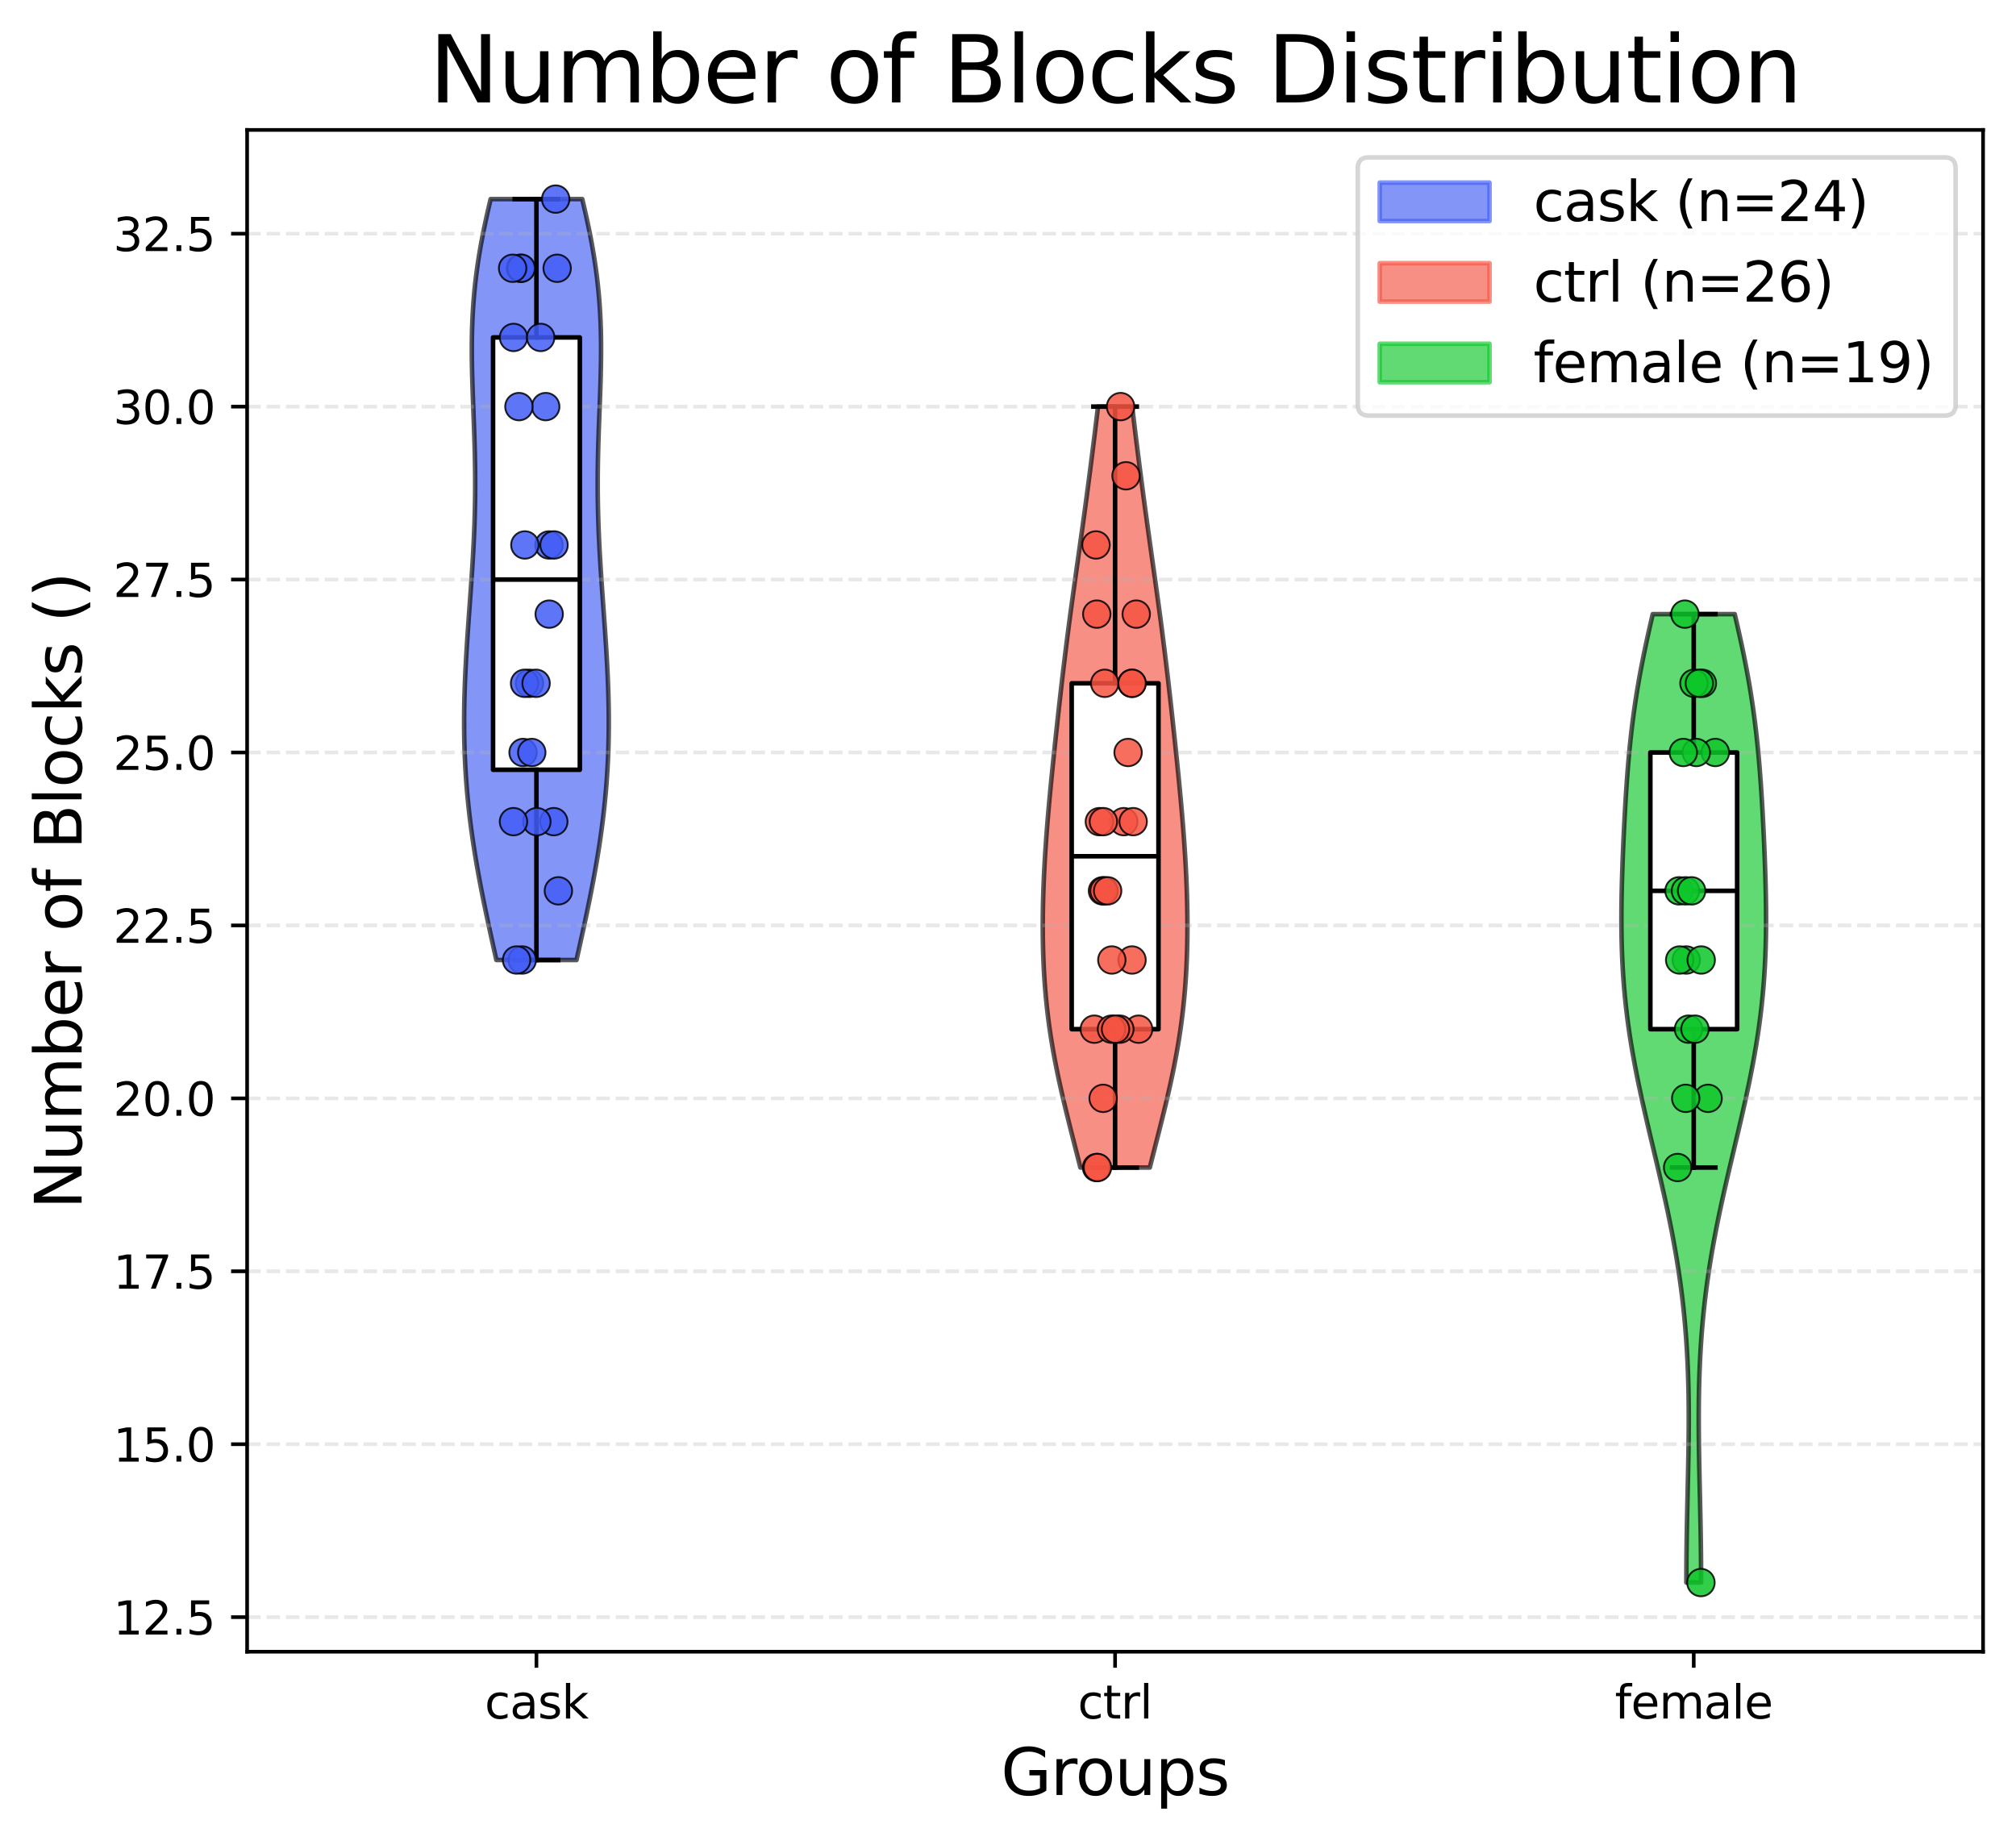 <?xml version="1.0" encoding="utf-8" standalone="no"?>
<!DOCTYPE svg PUBLIC "-//W3C//DTD SVG 1.1//EN"
  "http://www.w3.org/Graphics/SVG/1.1/DTD/svg11.dtd">
<svg xmlns:xlink="http://www.w3.org/1999/xlink" width="440.655pt" height="402.464pt" viewBox="0 0 440.655 402.464" xmlns="http://www.w3.org/2000/svg" version="1.1">
 <defs>
  <style type="text/css">*{stroke-linejoin: round; stroke-linecap: butt}</style>
 </defs>
 <g id="figure_1">
  <g id="patch_1">
   <path d="M 0 402.464 
L 440.655 402.464 
L 440.655 0 
L 0 0 
z
" style="fill: #ffffff"/>
  </g>
  <g id="axes_1">
   <g id="patch_2">
    <path d="M 54.015 361.037 
L 433.455 361.037 
L 433.455 28.397 
L 54.015 28.397 
z
" style="fill: #ffffff"/>
   </g>
   <g id="PolyCollection_1">
    <defs>
     <path id="m628615e1c3" d="M 126.015 -192.627 
L 108.495 -192.627 
L 108.12 -194.308 
L 107.745 -195.988 
L 107.374 -197.667 
L 107.006 -199.347 
L 106.643 -201.028 
L 106.285 -202.708 
L 105.935 -204.387 
L 105.592 -206.067 
L 105.259 -207.748 
L 104.935 -209.428 
L 104.621 -211.107 
L 104.319 -212.787 
L 104.03 -214.468 
L 103.753 -216.148 
L 103.49 -217.827 
L 103.242 -219.507 
L 103.008 -221.188 
L 102.79 -222.868 
L 102.587 -224.548 
L 102.401 -226.227 
L 102.231 -227.907 
L 102.078 -229.588 
L 101.941 -231.268 
L 101.822 -232.947 
L 101.719 -234.627 
L 101.633 -236.308 
L 101.563 -237.988 
L 101.51 -239.667 
L 101.473 -241.347 
L 101.452 -243.028 
L 101.445 -244.708 
L 101.453 -246.387 
L 101.475 -248.067 
L 101.51 -249.748 
L 101.558 -251.428 
L 101.617 -253.107 
L 101.688 -254.787 
L 101.768 -256.467 
L 101.857 -258.147 
L 101.954 -259.827 
L 102.058 -261.507 
L 102.168 -263.188 
L 102.282 -264.868 
L 102.4 -266.548 
L 102.52 -268.228 
L 102.642 -269.908 
L 102.763 -271.587 
L 102.883 -273.267 
L 103 -274.947 
L 103.115 -276.627 
L 103.224 -278.308 
L 103.327 -279.988 
L 103.424 -281.668 
L 103.513 -283.348 
L 103.594 -285.027 
L 103.665 -286.707 
L 103.726 -288.387 
L 103.776 -290.067 
L 103.815 -291.748 
L 103.843 -293.428 
L 103.86 -295.108 
L 103.865 -296.788 
L 103.859 -298.467 
L 103.843 -300.147 
L 103.816 -301.827 
L 103.781 -303.507 
L 103.737 -305.188 
L 103.685 -306.868 
L 103.628 -308.548 
L 103.567 -310.228 
L 103.503 -311.908 
L 103.439 -313.587 
L 103.375 -315.267 
L 103.314 -316.947 
L 103.259 -318.627 
L 103.21 -320.308 
L 103.171 -321.988 
L 103.143 -323.668 
L 103.129 -325.348 
L 103.129 -327.027 
L 103.147 -328.707 
L 103.183 -330.387 
L 103.24 -332.067 
L 103.319 -333.748 
L 103.42 -335.428 
L 103.544 -337.108 
L 103.693 -338.788 
L 103.866 -340.467 
L 104.064 -342.147 
L 104.287 -343.827 
L 104.534 -345.507 
L 104.804 -347.188 
L 105.096 -348.868 
L 105.41 -350.548 
L 105.744 -352.228 
L 106.096 -353.908 
L 106.464 -355.587 
L 106.847 -357.267 
L 107.243 -358.947 
L 127.267 -358.947 
L 127.267 -358.947 
L 127.663 -357.267 
L 128.046 -355.587 
L 128.414 -353.908 
L 128.766 -352.228 
L 129.1 -350.548 
L 129.414 -348.868 
L 129.706 -347.188 
L 129.976 -345.507 
L 130.223 -343.827 
L 130.446 -342.147 
L 130.644 -340.467 
L 130.817 -338.788 
L 130.966 -337.108 
L 131.09 -335.428 
L 131.191 -333.748 
L 131.27 -332.067 
L 131.327 -330.387 
L 131.363 -328.707 
L 131.381 -327.027 
L 131.381 -325.348 
L 131.367 -323.668 
L 131.339 -321.988 
L 131.3 -320.308 
L 131.251 -318.627 
L 131.196 -316.947 
L 131.135 -315.267 
L 131.071 -313.587 
L 131.007 -311.908 
L 130.943 -310.228 
L 130.882 -308.548 
L 130.825 -306.868 
L 130.773 -305.188 
L 130.729 -303.507 
L 130.694 -301.827 
L 130.667 -300.147 
L 130.651 -298.467 
L 130.645 -296.788 
L 130.65 -295.108 
L 130.667 -293.428 
L 130.695 -291.748 
L 130.734 -290.067 
L 130.784 -288.387 
L 130.845 -286.707 
L 130.916 -285.027 
L 130.997 -283.348 
L 131.086 -281.668 
L 131.183 -279.988 
L 131.286 -278.308 
L 131.395 -276.627 
L 131.51 -274.947 
L 131.627 -273.267 
L 131.747 -271.587 
L 131.868 -269.908 
L 131.99 -268.228 
L 132.11 -266.548 
L 132.228 -264.868 
L 132.342 -263.188 
L 132.452 -261.507 
L 132.556 -259.827 
L 132.653 -258.147 
L 132.742 -256.467 
L 132.822 -254.787 
L 132.893 -253.107 
L 132.952 -251.428 
L 133 -249.748 
L 133.035 -248.067 
L 133.057 -246.387 
L 133.065 -244.708 
L 133.058 -243.028 
L 133.037 -241.347 
L 133 -239.667 
L 132.947 -237.988 
L 132.877 -236.308 
L 132.791 -234.627 
L 132.688 -232.947 
L 132.569 -231.268 
L 132.432 -229.588 
L 132.279 -227.907 
L 132.109 -226.227 
L 131.923 -224.548 
L 131.72 -222.868 
L 131.502 -221.188 
L 131.268 -219.507 
L 131.02 -217.827 
L 130.757 -216.148 
L 130.48 -214.468 
L 130.191 -212.787 
L 129.889 -211.107 
L 129.575 -209.428 
L 129.251 -207.748 
L 128.918 -206.067 
L 128.575 -204.387 
L 128.225 -202.708 
L 127.867 -201.028 
L 127.504 -199.347 
L 127.136 -197.667 
L 126.765 -195.988 
L 126.39 -194.308 
L 126.015 -192.627 
z
" style="stroke: #000000; stroke-opacity: 0.65"/>
    </defs>
    <g clip-path="url(#pe3a08bc2c9)">
     <use xlink:href="#m628615e1c3" x="0" y="402.464" style="fill: #425df5; fill-opacity: 0.65; stroke: #000000; stroke-opacity: 0.65"/>
    </g>
   </g>
   <g id="PolyCollection_2">
    <defs>
     <path id="m95c4548b47" d="M 251.324 -147.268 
L 236.146 -147.268 
L 235.721 -148.947 
L 235.292 -150.627 
L 234.863 -152.308 
L 234.434 -153.988 
L 234.008 -155.667 
L 233.585 -157.347 
L 233.169 -159.028 
L 232.761 -160.708 
L 232.361 -162.387 
L 231.973 -164.067 
L 231.598 -165.748 
L 231.237 -167.428 
L 230.892 -169.107 
L 230.564 -170.787 
L 230.253 -172.468 
L 229.961 -174.148 
L 229.689 -175.827 
L 229.437 -177.507 
L 229.205 -179.188 
L 228.993 -180.868 
L 228.802 -182.548 
L 228.632 -184.227 
L 228.481 -185.907 
L 228.35 -187.588 
L 228.238 -189.268 
L 228.144 -190.947 
L 228.068 -192.627 
L 228.009 -194.308 
L 227.966 -195.988 
L 227.938 -197.667 
L 227.925 -199.347 
L 227.926 -201.028 
L 227.941 -202.708 
L 227.968 -204.387 
L 228.008 -206.067 
L 228.059 -207.748 
L 228.121 -209.428 
L 228.195 -211.107 
L 228.278 -212.787 
L 228.371 -214.468 
L 228.474 -216.148 
L 228.585 -217.827 
L 228.704 -219.507 
L 228.832 -221.188 
L 228.966 -222.868 
L 229.107 -224.548 
L 229.255 -226.227 
L 229.407 -227.907 
L 229.565 -229.588 
L 229.726 -231.268 
L 229.892 -232.947 
L 230.06 -234.627 
L 230.232 -236.308 
L 230.406 -237.988 
L 230.582 -239.667 
L 230.761 -241.347 
L 230.941 -243.028 
L 231.123 -244.708 
L 231.307 -246.387 
L 231.493 -248.067 
L 231.681 -249.748 
L 231.872 -251.428 
L 232.065 -253.107 
L 232.261 -254.787 
L 232.461 -256.467 
L 232.664 -258.147 
L 232.87 -259.827 
L 233.08 -261.507 
L 233.294 -263.188 
L 233.511 -264.868 
L 233.732 -266.548 
L 233.956 -268.228 
L 234.183 -269.908 
L 234.413 -271.587 
L 234.646 -273.267 
L 234.88 -274.947 
L 235.116 -276.627 
L 235.352 -278.308 
L 235.589 -279.988 
L 235.827 -281.668 
L 236.063 -283.348 
L 236.299 -285.027 
L 236.534 -286.707 
L 236.767 -288.387 
L 236.998 -290.067 
L 237.227 -291.748 
L 237.454 -293.428 
L 237.679 -295.108 
L 237.901 -296.788 
L 238.121 -298.467 
L 238.339 -300.147 
L 238.554 -301.827 
L 238.767 -303.507 
L 238.978 -305.188 
L 239.187 -306.868 
L 239.394 -308.548 
L 239.598 -310.228 
L 239.8 -311.908 
L 239.999 -313.587 
L 247.471 -313.587 
L 247.471 -313.587 
L 247.67 -311.908 
L 247.872 -310.228 
L 248.076 -308.548 
L 248.283 -306.868 
L 248.492 -305.188 
L 248.703 -303.507 
L 248.916 -301.827 
L 249.131 -300.147 
L 249.349 -298.467 
L 249.569 -296.788 
L 249.791 -295.108 
L 250.016 -293.428 
L 250.243 -291.748 
L 250.472 -290.067 
L 250.703 -288.387 
L 250.936 -286.707 
L 251.171 -285.027 
L 251.407 -283.348 
L 251.643 -281.668 
L 251.881 -279.988 
L 252.118 -278.308 
L 252.354 -276.627 
L 252.59 -274.947 
L 252.824 -273.267 
L 253.057 -271.587 
L 253.287 -269.908 
L 253.514 -268.228 
L 253.738 -266.548 
L 253.959 -264.868 
L 254.176 -263.188 
L 254.39 -261.507 
L 254.6 -259.827 
L 254.806 -258.147 
L 255.009 -256.467 
L 255.209 -254.787 
L 255.405 -253.107 
L 255.598 -251.428 
L 255.789 -249.748 
L 255.977 -248.067 
L 256.163 -246.387 
L 256.347 -244.708 
L 256.529 -243.028 
L 256.709 -241.347 
L 256.888 -239.667 
L 257.064 -237.988 
L 257.238 -236.308 
L 257.41 -234.627 
L 257.578 -232.947 
L 257.744 -231.268 
L 257.905 -229.588 
L 258.063 -227.907 
L 258.215 -226.227 
L 258.363 -224.548 
L 258.504 -222.868 
L 258.638 -221.188 
L 258.766 -219.507 
L 258.885 -217.827 
L 258.996 -216.148 
L 259.099 -214.468 
L 259.192 -212.787 
L 259.275 -211.107 
L 259.349 -209.428 
L 259.411 -207.748 
L 259.462 -206.067 
L 259.502 -204.387 
L 259.529 -202.708 
L 259.544 -201.028 
L 259.545 -199.347 
L 259.532 -197.667 
L 259.504 -195.988 
L 259.461 -194.308 
L 259.402 -192.627 
L 259.326 -190.947 
L 259.232 -189.268 
L 259.12 -187.588 
L 258.989 -185.907 
L 258.838 -184.227 
L 258.668 -182.548 
L 258.477 -180.868 
L 258.265 -179.188 
L 258.033 -177.507 
L 257.781 -175.827 
L 257.509 -174.148 
L 257.217 -172.468 
L 256.906 -170.787 
L 256.578 -169.107 
L 256.233 -167.428 
L 255.872 -165.748 
L 255.497 -164.067 
L 255.109 -162.387 
L 254.709 -160.708 
L 254.301 -159.028 
L 253.885 -157.347 
L 253.462 -155.667 
L 253.036 -153.988 
L 252.607 -152.308 
L 252.178 -150.627 
L 251.749 -148.947 
L 251.324 -147.268 
z
" style="stroke: #000000; stroke-opacity: 0.65"/>
    </defs>
    <g clip-path="url(#pe3a08bc2c9)">
     <use xlink:href="#m95c4548b47" x="0" y="402.464" style="fill: #f55442; fill-opacity: 0.65; stroke: #000000; stroke-opacity: 0.65"/>
    </g>
   </g>
   <g id="PolyCollection_3">
    <defs>
     <path id="mf0f0376656" d="M 371.824 -56.547 
L 368.606 -56.547 
L 368.608 -58.686 
L 368.618 -60.824 
L 368.637 -62.962 
L 368.663 -65.1 
L 368.695 -67.238 
L 368.734 -69.377 
L 368.777 -71.515 
L 368.823 -73.653 
L 368.871 -75.791 
L 368.92 -77.929 
L 368.967 -80.067 
L 369.011 -82.206 
L 369.051 -84.344 
L 369.084 -86.482 
L 369.108 -88.62 
L 369.123 -90.758 
L 369.126 -92.897 
L 369.116 -95.035 
L 369.091 -97.173 
L 369.05 -99.311 
L 368.99 -101.449 
L 368.912 -103.588 
L 368.812 -105.726 
L 368.692 -107.864 
L 368.548 -110.002 
L 368.381 -112.14 
L 368.19 -114.278 
L 367.975 -116.417 
L 367.734 -118.555 
L 367.468 -120.693 
L 367.177 -122.831 
L 366.861 -124.969 
L 366.521 -127.108 
L 366.157 -129.246 
L 365.771 -131.384 
L 365.364 -133.522 
L 364.937 -135.66 
L 364.492 -137.798 
L 364.031 -139.937 
L 363.555 -142.075 
L 363.068 -144.213 
L 362.572 -146.351 
L 362.069 -148.489 
L 361.562 -150.627 
L 361.054 -152.766 
L 360.548 -154.904 
L 360.047 -157.042 
L 359.554 -159.18 
L 359.071 -161.318 
L 358.601 -163.457 
L 358.148 -165.595 
L 357.713 -167.733 
L 357.3 -169.871 
L 356.91 -172.009 
L 356.545 -174.148 
L 356.207 -176.286 
L 355.898 -178.424 
L 355.618 -180.562 
L 355.367 -182.7 
L 355.148 -184.838 
L 354.958 -186.977 
L 354.799 -189.115 
L 354.668 -191.253 
L 354.566 -193.391 
L 354.49 -195.529 
L 354.439 -197.667 
L 354.412 -199.806 
L 354.405 -201.944 
L 354.417 -204.082 
L 354.446 -206.22 
L 354.49 -208.358 
L 354.546 -210.497 
L 354.614 -212.635 
L 354.691 -214.773 
L 354.777 -216.911 
L 354.871 -219.049 
L 354.972 -221.188 
L 355.081 -223.326 
L 355.197 -225.464 
L 355.323 -227.602 
L 355.46 -229.74 
L 355.608 -231.878 
L 355.769 -234.017 
L 355.947 -236.155 
L 356.141 -238.293 
L 356.356 -240.431 
L 356.591 -242.569 
L 356.85 -244.708 
L 357.133 -246.846 
L 357.441 -248.984 
L 357.774 -251.122 
L 358.133 -253.26 
L 358.518 -255.398 
L 358.926 -257.537 
L 359.356 -259.675 
L 359.807 -261.813 
L 360.276 -263.951 
L 360.759 -266.089 
L 361.255 -268.228 
L 379.175 -268.228 
L 379.175 -268.228 
L 379.671 -266.089 
L 380.154 -263.951 
L 380.623 -261.813 
L 381.074 -259.675 
L 381.504 -257.537 
L 381.912 -255.398 
L 382.297 -253.26 
L 382.656 -251.122 
L 382.989 -248.984 
L 383.297 -246.846 
L 383.58 -244.708 
L 383.839 -242.569 
L 384.074 -240.431 
L 384.289 -238.293 
L 384.483 -236.155 
L 384.661 -234.017 
L 384.822 -231.878 
L 384.97 -229.74 
L 385.107 -227.602 
L 385.233 -225.464 
L 385.349 -223.326 
L 385.458 -221.188 
L 385.559 -219.049 
L 385.653 -216.911 
L 385.739 -214.773 
L 385.816 -212.635 
L 385.884 -210.497 
L 385.94 -208.358 
L 385.984 -206.22 
L 386.013 -204.082 
L 386.025 -201.944 
L 386.018 -199.806 
L 385.991 -197.667 
L 385.94 -195.529 
L 385.864 -193.391 
L 385.762 -191.253 
L 385.631 -189.115 
L 385.472 -186.977 
L 385.282 -184.838 
L 385.063 -182.7 
L 384.812 -180.562 
L 384.532 -178.424 
L 384.223 -176.286 
L 383.885 -174.148 
L 383.52 -172.009 
L 383.13 -169.871 
L 382.717 -167.733 
L 382.282 -165.595 
L 381.829 -163.457 
L 381.359 -161.318 
L 380.876 -159.18 
L 380.383 -157.042 
L 379.882 -154.904 
L 379.376 -152.766 
L 378.868 -150.627 
L 378.361 -148.489 
L 377.858 -146.351 
L 377.362 -144.213 
L 376.875 -142.075 
L 376.399 -139.937 
L 375.938 -137.798 
L 375.493 -135.66 
L 375.066 -133.522 
L 374.659 -131.384 
L 374.273 -129.246 
L 373.909 -127.108 
L 373.569 -124.969 
L 373.253 -122.831 
L 372.962 -120.693 
L 372.696 -118.555 
L 372.455 -116.417 
L 372.24 -114.278 
L 372.049 -112.14 
L 371.882 -110.002 
L 371.738 -107.864 
L 371.618 -105.726 
L 371.518 -103.588 
L 371.44 -101.449 
L 371.38 -99.311 
L 371.339 -97.173 
L 371.314 -95.035 
L 371.304 -92.897 
L 371.307 -90.758 
L 371.322 -88.62 
L 371.346 -86.482 
L 371.379 -84.344 
L 371.419 -82.206 
L 371.463 -80.067 
L 371.51 -77.929 
L 371.559 -75.791 
L 371.607 -73.653 
L 371.653 -71.515 
L 371.696 -69.377 
L 371.735 -67.238 
L 371.767 -65.1 
L 371.793 -62.962 
L 371.812 -60.824 
L 371.822 -58.686 
L 371.824 -56.547 
z
" style="stroke: #000000; stroke-opacity: 0.65"/>
    </defs>
    <g clip-path="url(#pe3a08bc2c9)">
     <use xlink:href="#mf0f0376656" x="0" y="402.464" style="fill: #0ec72a; fill-opacity: 0.65; stroke: #000000; stroke-opacity: 0.65"/>
    </g>
   </g>
   <g id="matplotlib.axis_1">
    <g id="xtick_1">
     <g id="line2d_1">
      <defs>
       <path id="mb9a639b281" d="M 0 0 
L 0 3.5 
" style="stroke: #000000; stroke-width: 0.8"/>
      </defs>
      <g>
       <use xlink:href="#mb9a639b281" x="117.255" y="361.037" style="stroke: #000000; stroke-width: 0.8"/>
      </g>
     </g>
     <g id="text_1">
      <!-- cask -->
      <g transform="translate(105.942 375.635) scale(0.1 -0.1)">
       <defs>
        <path id="DejaVuSans-63" d="M 3122 3366 
L 3122 2828 
Q 2878 2963 2633 3030 
Q 2388 3097 2138 3097 
Q 1578 3097 1268 2742 
Q 959 2388 959 1747 
Q 959 1106 1268 751 
Q 1578 397 2138 397 
Q 2388 397 2633 464 
Q 2878 531 3122 666 
L 3122 134 
Q 2881 22 2623 -34 
Q 2366 -91 2075 -91 
Q 1284 -91 818 406 
Q 353 903 353 1747 
Q 353 2603 823 3093 
Q 1294 3584 2113 3584 
Q 2378 3584 2631 3529 
Q 2884 3475 3122 3366 
z
" transform="scale(0.016)"/>
        <path id="DejaVuSans-61" d="M 2194 1759 
Q 1497 1759 1228 1600 
Q 959 1441 959 1056 
Q 959 750 1161 570 
Q 1363 391 1709 391 
Q 2188 391 2477 730 
Q 2766 1069 2766 1631 
L 2766 1759 
L 2194 1759 
z
M 3341 1997 
L 3341 0 
L 2766 0 
L 2766 531 
Q 2569 213 2275 61 
Q 1981 -91 1556 -91 
Q 1019 -91 701 211 
Q 384 513 384 1019 
Q 384 1609 779 1909 
Q 1175 2209 1959 2209 
L 2766 2209 
L 2766 2266 
Q 2766 2663 2505 2880 
Q 2244 3097 1772 3097 
Q 1472 3097 1187 3025 
Q 903 2953 641 2809 
L 641 3341 
Q 956 3463 1253 3523 
Q 1550 3584 1831 3584 
Q 2591 3584 2966 3190 
Q 3341 2797 3341 1997 
z
" transform="scale(0.016)"/>
        <path id="DejaVuSans-73" d="M 2834 3397 
L 2834 2853 
Q 2591 2978 2328 3040 
Q 2066 3103 1784 3103 
Q 1356 3103 1142 2972 
Q 928 2841 928 2578 
Q 928 2378 1081 2264 
Q 1234 2150 1697 2047 
L 1894 2003 
Q 2506 1872 2764 1633 
Q 3022 1394 3022 966 
Q 3022 478 2636 193 
Q 2250 -91 1575 -91 
Q 1294 -91 989 -36 
Q 684 19 347 128 
L 347 722 
Q 666 556 975 473 
Q 1284 391 1588 391 
Q 1994 391 2212 530 
Q 2431 669 2431 922 
Q 2431 1156 2273 1281 
Q 2116 1406 1581 1522 
L 1381 1569 
Q 847 1681 609 1914 
Q 372 2147 372 2553 
Q 372 3047 722 3315 
Q 1072 3584 1716 3584 
Q 2034 3584 2315 3537 
Q 2597 3491 2834 3397 
z
" transform="scale(0.016)"/>
        <path id="DejaVuSans-6b" d="M 581 4863 
L 1159 4863 
L 1159 1991 
L 2875 3500 
L 3609 3500 
L 1753 1863 
L 3688 0 
L 2938 0 
L 1159 1709 
L 1159 0 
L 581 0 
L 581 4863 
z
" transform="scale(0.016)"/>
       </defs>
       <use xlink:href="#DejaVuSans-63"/>
       <use xlink:href="#DejaVuSans-61" x="54.98"/>
       <use xlink:href="#DejaVuSans-73" x="116.26"/>
       <use xlink:href="#DejaVuSans-6b" x="168.359"/>
      </g>
     </g>
    </g>
    <g id="xtick_2">
     <g id="line2d_2">
      <g>
       <use xlink:href="#mb9a639b281" x="243.735" y="361.037" style="stroke: #000000; stroke-width: 0.8"/>
      </g>
     </g>
     <g id="text_2">
      <!-- ctrl -->
      <g transform="translate(235.581 375.635) scale(0.1 -0.1)">
       <defs>
        <path id="DejaVuSans-74" d="M 1172 4494 
L 1172 3500 
L 2356 3500 
L 2356 3053 
L 1172 3053 
L 1172 1153 
Q 1172 725 1289 603 
Q 1406 481 1766 481 
L 2356 481 
L 2356 0 
L 1766 0 
Q 1100 0 847 248 
Q 594 497 594 1153 
L 594 3053 
L 172 3053 
L 172 3500 
L 594 3500 
L 594 4494 
L 1172 4494 
z
" transform="scale(0.016)"/>
        <path id="DejaVuSans-72" d="M 2631 2963 
Q 2534 3019 2420 3045 
Q 2306 3072 2169 3072 
Q 1681 3072 1420 2755 
Q 1159 2438 1159 1844 
L 1159 0 
L 581 0 
L 581 3500 
L 1159 3500 
L 1159 2956 
Q 1341 3275 1631 3429 
Q 1922 3584 2338 3584 
Q 2397 3584 2469 3576 
Q 2541 3569 2628 3553 
L 2631 2963 
z
" transform="scale(0.016)"/>
        <path id="DejaVuSans-6c" d="M 603 4863 
L 1178 4863 
L 1178 0 
L 603 0 
L 603 4863 
z
" transform="scale(0.016)"/>
       </defs>
       <use xlink:href="#DejaVuSans-63"/>
       <use xlink:href="#DejaVuSans-74" x="54.98"/>
       <use xlink:href="#DejaVuSans-72" x="94.189"/>
       <use xlink:href="#DejaVuSans-6c" x="135.303"/>
      </g>
     </g>
    </g>
    <g id="xtick_3">
     <g id="line2d_3">
      <g>
       <use xlink:href="#mb9a639b281" x="370.215" y="361.037" style="stroke: #000000; stroke-width: 0.8"/>
      </g>
     </g>
     <g id="text_3">
      <!-- female -->
      <g transform="translate(352.978 375.635) scale(0.1 -0.1)">
       <defs>
        <path id="DejaVuSans-66" d="M 2375 4863 
L 2375 4384 
L 1825 4384 
Q 1516 4384 1395 4259 
Q 1275 4134 1275 3809 
L 1275 3500 
L 2222 3500 
L 2222 3053 
L 1275 3053 
L 1275 0 
L 697 0 
L 697 3053 
L 147 3053 
L 147 3500 
L 697 3500 
L 697 3744 
Q 697 4328 969 4595 
Q 1241 4863 1831 4863 
L 2375 4863 
z
" transform="scale(0.016)"/>
        <path id="DejaVuSans-65" d="M 3597 1894 
L 3597 1613 
L 953 1613 
Q 991 1019 1311 708 
Q 1631 397 2203 397 
Q 2534 397 2845 478 
Q 3156 559 3463 722 
L 3463 178 
Q 3153 47 2828 -22 
Q 2503 -91 2169 -91 
Q 1331 -91 842 396 
Q 353 884 353 1716 
Q 353 2575 817 3079 
Q 1281 3584 2069 3584 
Q 2775 3584 3186 3129 
Q 3597 2675 3597 1894 
z
M 3022 2063 
Q 3016 2534 2758 2815 
Q 2500 3097 2075 3097 
Q 1594 3097 1305 2825 
Q 1016 2553 972 2059 
L 3022 2063 
z
" transform="scale(0.016)"/>
        <path id="DejaVuSans-6d" d="M 3328 2828 
Q 3544 3216 3844 3400 
Q 4144 3584 4550 3584 
Q 5097 3584 5394 3201 
Q 5691 2819 5691 2113 
L 5691 0 
L 5113 0 
L 5113 2094 
Q 5113 2597 4934 2840 
Q 4756 3084 4391 3084 
Q 3944 3084 3684 2787 
Q 3425 2491 3425 1978 
L 3425 0 
L 2847 0 
L 2847 2094 
Q 2847 2600 2669 2842 
Q 2491 3084 2119 3084 
Q 1678 3084 1418 2786 
Q 1159 2488 1159 1978 
L 1159 0 
L 581 0 
L 581 3500 
L 1159 3500 
L 1159 2956 
Q 1356 3278 1631 3431 
Q 1906 3584 2284 3584 
Q 2666 3584 2933 3390 
Q 3200 3197 3328 2828 
z
" transform="scale(0.016)"/>
       </defs>
       <use xlink:href="#DejaVuSans-66"/>
       <use xlink:href="#DejaVuSans-65" x="35.205"/>
       <use xlink:href="#DejaVuSans-6d" x="96.729"/>
       <use xlink:href="#DejaVuSans-61" x="194.141"/>
       <use xlink:href="#DejaVuSans-6c" x="255.42"/>
       <use xlink:href="#DejaVuSans-65" x="283.203"/>
      </g>
     </g>
    </g>
    <g id="text_4">
     <!-- Groups -->
     <g transform="translate(218.781 392.353) scale(0.14 -0.14)">
      <defs>
       <path id="DejaVuSans-47" d="M 3809 666 
L 3809 1919 
L 2778 1919 
L 2778 2438 
L 4434 2438 
L 4434 434 
Q 4069 175 3628 42 
Q 3188 -91 2688 -91 
Q 1594 -91 976 548 
Q 359 1188 359 2328 
Q 359 3472 976 4111 
Q 1594 4750 2688 4750 
Q 3144 4750 3555 4637 
Q 3966 4525 4313 4306 
L 4313 3634 
Q 3963 3931 3569 4081 
Q 3175 4231 2741 4231 
Q 1884 4231 1454 3753 
Q 1025 3275 1025 2328 
Q 1025 1384 1454 906 
Q 1884 428 2741 428 
Q 3075 428 3337 486 
Q 3600 544 3809 666 
z
" transform="scale(0.016)"/>
       <path id="DejaVuSans-6f" d="M 1959 3097 
Q 1497 3097 1228 2736 
Q 959 2375 959 1747 
Q 959 1119 1226 758 
Q 1494 397 1959 397 
Q 2419 397 2687 759 
Q 2956 1122 2956 1747 
Q 2956 2369 2687 2733 
Q 2419 3097 1959 3097 
z
M 1959 3584 
Q 2709 3584 3137 3096 
Q 3566 2609 3566 1747 
Q 3566 888 3137 398 
Q 2709 -91 1959 -91 
Q 1206 -91 779 398 
Q 353 888 353 1747 
Q 353 2609 779 3096 
Q 1206 3584 1959 3584 
z
" transform="scale(0.016)"/>
       <path id="DejaVuSans-75" d="M 544 1381 
L 544 3500 
L 1119 3500 
L 1119 1403 
Q 1119 906 1312 657 
Q 1506 409 1894 409 
Q 2359 409 2629 706 
Q 2900 1003 2900 1516 
L 2900 3500 
L 3475 3500 
L 3475 0 
L 2900 0 
L 2900 538 
Q 2691 219 2414 64 
Q 2138 -91 1772 -91 
Q 1169 -91 856 284 
Q 544 659 544 1381 
z
M 1991 3584 
L 1991 3584 
z
" transform="scale(0.016)"/>
       <path id="DejaVuSans-70" d="M 1159 525 
L 1159 -1331 
L 581 -1331 
L 581 3500 
L 1159 3500 
L 1159 2969 
Q 1341 3281 1617 3432 
Q 1894 3584 2278 3584 
Q 2916 3584 3314 3078 
Q 3713 2572 3713 1747 
Q 3713 922 3314 415 
Q 2916 -91 2278 -91 
Q 1894 -91 1617 61 
Q 1341 213 1159 525 
z
M 3116 1747 
Q 3116 2381 2855 2742 
Q 2594 3103 2138 3103 
Q 1681 3103 1420 2742 
Q 1159 2381 1159 1747 
Q 1159 1113 1420 752 
Q 1681 391 2138 391 
Q 2594 391 2855 752 
Q 3116 1113 3116 1747 
z
" transform="scale(0.016)"/>
      </defs>
      <use xlink:href="#DejaVuSans-47"/>
      <use xlink:href="#DejaVuSans-72" x="77.49"/>
      <use xlink:href="#DejaVuSans-6f" x="116.354"/>
      <use xlink:href="#DejaVuSans-75" x="177.535"/>
      <use xlink:href="#DejaVuSans-70" x="240.914"/>
      <use xlink:href="#DejaVuSans-73" x="304.391"/>
     </g>
    </g>
   </g>
   <g id="matplotlib.axis_2">
    <g id="ytick_1">
     <g id="line2d_4">
      <path d="M 54.015 353.477 
L 433.455 353.477 
" clip-path="url(#pe3a08bc2c9)" style="fill: none; stroke-dasharray: 2.96,1.28; stroke-dashoffset: 0; stroke: #b0b0b0; stroke-opacity: 0.3; stroke-width: 0.8"/>
     </g>
     <g id="line2d_5">
      <defs>
       <path id="m3d7c99ccc6" d="M 0 0 
L -3.5 0 
" style="stroke: #000000; stroke-width: 0.8"/>
      </defs>
      <g>
       <use xlink:href="#m3d7c99ccc6" x="54.015" y="353.477" style="stroke: #000000; stroke-width: 0.8"/>
      </g>
     </g>
     <g id="text_5">
      <!-- 12.5 -->
      <g transform="translate(24.749 357.276) scale(0.1 -0.1)">
       <defs>
        <path id="DejaVuSans-31" d="M 794 531 
L 1825 531 
L 1825 4091 
L 703 3866 
L 703 4441 
L 1819 4666 
L 2450 4666 
L 2450 531 
L 3481 531 
L 3481 0 
L 794 0 
L 794 531 
z
" transform="scale(0.016)"/>
        <path id="DejaVuSans-32" d="M 1228 531 
L 3431 531 
L 3431 0 
L 469 0 
L 469 531 
Q 828 903 1448 1529 
Q 2069 2156 2228 2338 
Q 2531 2678 2651 2914 
Q 2772 3150 2772 3378 
Q 2772 3750 2511 3984 
Q 2250 4219 1831 4219 
Q 1534 4219 1204 4116 
Q 875 4013 500 3803 
L 500 4441 
Q 881 4594 1212 4672 
Q 1544 4750 1819 4750 
Q 2544 4750 2975 4387 
Q 3406 4025 3406 3419 
Q 3406 3131 3298 2873 
Q 3191 2616 2906 2266 
Q 2828 2175 2409 1742 
Q 1991 1309 1228 531 
z
" transform="scale(0.016)"/>
        <path id="DejaVuSans-2e" d="M 684 794 
L 1344 794 
L 1344 0 
L 684 0 
L 684 794 
z
" transform="scale(0.016)"/>
        <path id="DejaVuSans-35" d="M 691 4666 
L 3169 4666 
L 3169 4134 
L 1269 4134 
L 1269 2991 
Q 1406 3038 1543 3061 
Q 1681 3084 1819 3084 
Q 2600 3084 3056 2656 
Q 3513 2228 3513 1497 
Q 3513 744 3044 326 
Q 2575 -91 1722 -91 
Q 1428 -91 1123 -41 
Q 819 9 494 109 
L 494 744 
Q 775 591 1075 516 
Q 1375 441 1709 441 
Q 2250 441 2565 725 
Q 2881 1009 2881 1497 
Q 2881 1984 2565 2268 
Q 2250 2553 1709 2553 
Q 1456 2553 1204 2497 
Q 953 2441 691 2322 
L 691 4666 
z
" transform="scale(0.016)"/>
       </defs>
       <use xlink:href="#DejaVuSans-31"/>
       <use xlink:href="#DejaVuSans-32" x="63.623"/>
       <use xlink:href="#DejaVuSans-2e" x="127.246"/>
       <use xlink:href="#DejaVuSans-35" x="159.033"/>
      </g>
     </g>
    </g>
    <g id="ytick_2">
     <g id="line2d_6">
      <path d="M 54.015 315.677 
L 433.455 315.677 
" clip-path="url(#pe3a08bc2c9)" style="fill: none; stroke-dasharray: 2.96,1.28; stroke-dashoffset: 0; stroke: #b0b0b0; stroke-opacity: 0.3; stroke-width: 0.8"/>
     </g>
     <g id="line2d_7">
      <g>
       <use xlink:href="#m3d7c99ccc6" x="54.015" y="315.677" style="stroke: #000000; stroke-width: 0.8"/>
      </g>
     </g>
     <g id="text_6">
      <!-- 15.0 -->
      <g transform="translate(24.749 319.476) scale(0.1 -0.1)">
       <defs>
        <path id="DejaVuSans-30" d="M 2034 4250 
Q 1547 4250 1301 3770 
Q 1056 3291 1056 2328 
Q 1056 1369 1301 889 
Q 1547 409 2034 409 
Q 2525 409 2770 889 
Q 3016 1369 3016 2328 
Q 3016 3291 2770 3770 
Q 2525 4250 2034 4250 
z
M 2034 4750 
Q 2819 4750 3233 4129 
Q 3647 3509 3647 2328 
Q 3647 1150 3233 529 
Q 2819 -91 2034 -91 
Q 1250 -91 836 529 
Q 422 1150 422 2328 
Q 422 3509 836 4129 
Q 1250 4750 2034 4750 
z
" transform="scale(0.016)"/>
       </defs>
       <use xlink:href="#DejaVuSans-31"/>
       <use xlink:href="#DejaVuSans-35" x="63.623"/>
       <use xlink:href="#DejaVuSans-2e" x="127.246"/>
       <use xlink:href="#DejaVuSans-30" x="159.033"/>
      </g>
     </g>
    </g>
    <g id="ytick_3">
     <g id="line2d_8">
      <path d="M 54.015 277.877 
L 433.455 277.877 
" clip-path="url(#pe3a08bc2c9)" style="fill: none; stroke-dasharray: 2.96,1.28; stroke-dashoffset: 0; stroke: #b0b0b0; stroke-opacity: 0.3; stroke-width: 0.8"/>
     </g>
     <g id="line2d_9">
      <g>
       <use xlink:href="#m3d7c99ccc6" x="54.015" y="277.877" style="stroke: #000000; stroke-width: 0.8"/>
      </g>
     </g>
     <g id="text_7">
      <!-- 17.5 -->
      <g transform="translate(24.749 281.676) scale(0.1 -0.1)">
       <defs>
        <path id="DejaVuSans-37" d="M 525 4666 
L 3525 4666 
L 3525 4397 
L 1831 0 
L 1172 0 
L 2766 4134 
L 525 4134 
L 525 4666 
z
" transform="scale(0.016)"/>
       </defs>
       <use xlink:href="#DejaVuSans-31"/>
       <use xlink:href="#DejaVuSans-37" x="63.623"/>
       <use xlink:href="#DejaVuSans-2e" x="127.246"/>
       <use xlink:href="#DejaVuSans-35" x="159.033"/>
      </g>
     </g>
    </g>
    <g id="ytick_4">
     <g id="line2d_10">
      <path d="M 54.015 240.077 
L 433.455 240.077 
" clip-path="url(#pe3a08bc2c9)" style="fill: none; stroke-dasharray: 2.96,1.28; stroke-dashoffset: 0; stroke: #b0b0b0; stroke-opacity: 0.3; stroke-width: 0.8"/>
     </g>
     <g id="line2d_11">
      <g>
       <use xlink:href="#m3d7c99ccc6" x="54.015" y="240.077" style="stroke: #000000; stroke-width: 0.8"/>
      </g>
     </g>
     <g id="text_8">
      <!-- 20.0 -->
      <g transform="translate(24.749 243.876) scale(0.1 -0.1)">
       <use xlink:href="#DejaVuSans-32"/>
       <use xlink:href="#DejaVuSans-30" x="63.623"/>
       <use xlink:href="#DejaVuSans-2e" x="127.246"/>
       <use xlink:href="#DejaVuSans-30" x="159.033"/>
      </g>
     </g>
    </g>
    <g id="ytick_5">
     <g id="line2d_12">
      <path d="M 54.015 202.277 
L 433.455 202.277 
" clip-path="url(#pe3a08bc2c9)" style="fill: none; stroke-dasharray: 2.96,1.28; stroke-dashoffset: 0; stroke: #b0b0b0; stroke-opacity: 0.3; stroke-width: 0.8"/>
     </g>
     <g id="line2d_13">
      <g>
       <use xlink:href="#m3d7c99ccc6" x="54.015" y="202.277" style="stroke: #000000; stroke-width: 0.8"/>
      </g>
     </g>
     <g id="text_9">
      <!-- 22.5 -->
      <g transform="translate(24.749 206.076) scale(0.1 -0.1)">
       <use xlink:href="#DejaVuSans-32"/>
       <use xlink:href="#DejaVuSans-32" x="63.623"/>
       <use xlink:href="#DejaVuSans-2e" x="127.246"/>
       <use xlink:href="#DejaVuSans-35" x="159.033"/>
      </g>
     </g>
    </g>
    <g id="ytick_6">
     <g id="line2d_14">
      <path d="M 54.015 164.477 
L 433.455 164.477 
" clip-path="url(#pe3a08bc2c9)" style="fill: none; stroke-dasharray: 2.96,1.28; stroke-dashoffset: 0; stroke: #b0b0b0; stroke-opacity: 0.3; stroke-width: 0.8"/>
     </g>
     <g id="line2d_15">
      <g>
       <use xlink:href="#m3d7c99ccc6" x="54.015" y="164.477" style="stroke: #000000; stroke-width: 0.8"/>
      </g>
     </g>
     <g id="text_10">
      <!-- 25.0 -->
      <g transform="translate(24.749 168.276) scale(0.1 -0.1)">
       <use xlink:href="#DejaVuSans-32"/>
       <use xlink:href="#DejaVuSans-35" x="63.623"/>
       <use xlink:href="#DejaVuSans-2e" x="127.246"/>
       <use xlink:href="#DejaVuSans-30" x="159.033"/>
      </g>
     </g>
    </g>
    <g id="ytick_7">
     <g id="line2d_16">
      <path d="M 54.015 126.677 
L 433.455 126.677 
" clip-path="url(#pe3a08bc2c9)" style="fill: none; stroke-dasharray: 2.96,1.28; stroke-dashoffset: 0; stroke: #b0b0b0; stroke-opacity: 0.3; stroke-width: 0.8"/>
     </g>
     <g id="line2d_17">
      <g>
       <use xlink:href="#m3d7c99ccc6" x="54.015" y="126.677" style="stroke: #000000; stroke-width: 0.8"/>
      </g>
     </g>
     <g id="text_11">
      <!-- 27.5 -->
      <g transform="translate(24.749 130.476) scale(0.1 -0.1)">
       <use xlink:href="#DejaVuSans-32"/>
       <use xlink:href="#DejaVuSans-37" x="63.623"/>
       <use xlink:href="#DejaVuSans-2e" x="127.246"/>
       <use xlink:href="#DejaVuSans-35" x="159.033"/>
      </g>
     </g>
    </g>
    <g id="ytick_8">
     <g id="line2d_18">
      <path d="M 54.015 88.877 
L 433.455 88.877 
" clip-path="url(#pe3a08bc2c9)" style="fill: none; stroke-dasharray: 2.96,1.28; stroke-dashoffset: 0; stroke: #b0b0b0; stroke-opacity: 0.3; stroke-width: 0.8"/>
     </g>
     <g id="line2d_19">
      <g>
       <use xlink:href="#m3d7c99ccc6" x="54.015" y="88.877" style="stroke: #000000; stroke-width: 0.8"/>
      </g>
     </g>
     <g id="text_12">
      <!-- 30.0 -->
      <g transform="translate(24.749 92.676) scale(0.1 -0.1)">
       <defs>
        <path id="DejaVuSans-33" d="M 2597 2516 
Q 3050 2419 3304 2112 
Q 3559 1806 3559 1356 
Q 3559 666 3084 287 
Q 2609 -91 1734 -91 
Q 1441 -91 1130 -33 
Q 819 25 488 141 
L 488 750 
Q 750 597 1062 519 
Q 1375 441 1716 441 
Q 2309 441 2620 675 
Q 2931 909 2931 1356 
Q 2931 1769 2642 2001 
Q 2353 2234 1838 2234 
L 1294 2234 
L 1294 2753 
L 1863 2753 
Q 2328 2753 2575 2939 
Q 2822 3125 2822 3475 
Q 2822 3834 2567 4026 
Q 2313 4219 1838 4219 
Q 1578 4219 1281 4162 
Q 984 4106 628 3988 
L 628 4550 
Q 988 4650 1302 4700 
Q 1616 4750 1894 4750 
Q 2613 4750 3031 4423 
Q 3450 4097 3450 3541 
Q 3450 3153 3228 2886 
Q 3006 2619 2597 2516 
z
" transform="scale(0.016)"/>
       </defs>
       <use xlink:href="#DejaVuSans-33"/>
       <use xlink:href="#DejaVuSans-30" x="63.623"/>
       <use xlink:href="#DejaVuSans-2e" x="127.246"/>
       <use xlink:href="#DejaVuSans-30" x="159.033"/>
      </g>
     </g>
    </g>
    <g id="ytick_9">
     <g id="line2d_20">
      <path d="M 54.015 51.077 
L 433.455 51.077 
" clip-path="url(#pe3a08bc2c9)" style="fill: none; stroke-dasharray: 2.96,1.28; stroke-dashoffset: 0; stroke: #b0b0b0; stroke-opacity: 0.3; stroke-width: 0.8"/>
     </g>
     <g id="line2d_21">
      <g>
       <use xlink:href="#m3d7c99ccc6" x="54.015" y="51.077" style="stroke: #000000; stroke-width: 0.8"/>
      </g>
     </g>
     <g id="text_13">
      <!-- 32.5 -->
      <g transform="translate(24.749 54.876) scale(0.1 -0.1)">
       <use xlink:href="#DejaVuSans-33"/>
       <use xlink:href="#DejaVuSans-32" x="63.623"/>
       <use xlink:href="#DejaVuSans-2e" x="127.246"/>
       <use xlink:href="#DejaVuSans-35" x="159.033"/>
      </g>
     </g>
    </g>
    <g id="text_14">
     <!-- Number of Blocks () -->
     <g transform="translate(17.838 264.3) rotate(-90) scale(0.14 -0.14)">
      <defs>
       <path id="DejaVuSans-4e" d="M 628 4666 
L 1478 4666 
L 3547 763 
L 3547 4666 
L 4159 4666 
L 4159 0 
L 3309 0 
L 1241 3903 
L 1241 0 
L 628 0 
L 628 4666 
z
" transform="scale(0.016)"/>
       <path id="DejaVuSans-62" d="M 3116 1747 
Q 3116 2381 2855 2742 
Q 2594 3103 2138 3103 
Q 1681 3103 1420 2742 
Q 1159 2381 1159 1747 
Q 1159 1113 1420 752 
Q 1681 391 2138 391 
Q 2594 391 2855 752 
Q 3116 1113 3116 1747 
z
M 1159 2969 
Q 1341 3281 1617 3432 
Q 1894 3584 2278 3584 
Q 2916 3584 3314 3078 
Q 3713 2572 3713 1747 
Q 3713 922 3314 415 
Q 2916 -91 2278 -91 
Q 1894 -91 1617 61 
Q 1341 213 1159 525 
L 1159 0 
L 581 0 
L 581 4863 
L 1159 4863 
L 1159 2969 
z
" transform="scale(0.016)"/>
       <path id="DejaVuSans-20" transform="scale(0.016)"/>
       <path id="DejaVuSans-42" d="M 1259 2228 
L 1259 519 
L 2272 519 
Q 2781 519 3026 730 
Q 3272 941 3272 1375 
Q 3272 1813 3026 2020 
Q 2781 2228 2272 2228 
L 1259 2228 
z
M 1259 4147 
L 1259 2741 
L 2194 2741 
Q 2656 2741 2882 2914 
Q 3109 3088 3109 3444 
Q 3109 3797 2882 3972 
Q 2656 4147 2194 4147 
L 1259 4147 
z
M 628 4666 
L 2241 4666 
Q 2963 4666 3353 4366 
Q 3744 4066 3744 3513 
Q 3744 3084 3544 2831 
Q 3344 2578 2956 2516 
Q 3422 2416 3680 2098 
Q 3938 1781 3938 1306 
Q 3938 681 3513 340 
Q 3088 0 2303 0 
L 628 0 
L 628 4666 
z
" transform="scale(0.016)"/>
       <path id="DejaVuSans-28" d="M 1984 4856 
Q 1566 4138 1362 3434 
Q 1159 2731 1159 2009 
Q 1159 1288 1364 580 
Q 1569 -128 1984 -844 
L 1484 -844 
Q 1016 -109 783 600 
Q 550 1309 550 2009 
Q 550 2706 781 3412 
Q 1013 4119 1484 4856 
L 1984 4856 
z
" transform="scale(0.016)"/>
       <path id="DejaVuSans-29" d="M 513 4856 
L 1013 4856 
Q 1481 4119 1714 3412 
Q 1947 2706 1947 2009 
Q 1947 1309 1714 600 
Q 1481 -109 1013 -844 
L 513 -844 
Q 928 -128 1133 580 
Q 1338 1288 1338 2009 
Q 1338 2731 1133 3434 
Q 928 4138 513 4856 
z
" transform="scale(0.016)"/>
      </defs>
      <use xlink:href="#DejaVuSans-4e"/>
      <use xlink:href="#DejaVuSans-75" x="74.805"/>
      <use xlink:href="#DejaVuSans-6d" x="138.184"/>
      <use xlink:href="#DejaVuSans-62" x="235.596"/>
      <use xlink:href="#DejaVuSans-65" x="299.072"/>
      <use xlink:href="#DejaVuSans-72" x="360.596"/>
      <use xlink:href="#DejaVuSans-20" x="401.709"/>
      <use xlink:href="#DejaVuSans-6f" x="433.496"/>
      <use xlink:href="#DejaVuSans-66" x="494.678"/>
      <use xlink:href="#DejaVuSans-20" x="529.883"/>
      <use xlink:href="#DejaVuSans-42" x="561.67"/>
      <use xlink:href="#DejaVuSans-6c" x="630.273"/>
      <use xlink:href="#DejaVuSans-6f" x="658.057"/>
      <use xlink:href="#DejaVuSans-63" x="719.238"/>
      <use xlink:href="#DejaVuSans-6b" x="774.219"/>
      <use xlink:href="#DejaVuSans-73" x="832.129"/>
      <use xlink:href="#DejaVuSans-20" x="884.229"/>
      <use xlink:href="#DejaVuSans-28" x="916.016"/>
      <use xlink:href="#DejaVuSans-29" x="955.029"/>
     </g>
    </g>
   </g>
   <g id="patch_3">
    <path d="M 107.769 168.257 
L 126.741 168.257 
L 126.741 73.757 
L 107.769 73.757 
L 107.769 168.257 
z
" clip-path="url(#pe3a08bc2c9)" style="fill: #ffffff; stroke: #000000; stroke-linejoin: miter"/>
   </g>
   <g id="line2d_22">
    <path d="M 117.255 168.257 
L 117.255 209.837 
" clip-path="url(#pe3a08bc2c9)" style="fill: none; stroke: #000000; stroke-linecap: square"/>
   </g>
   <g id="line2d_23">
    <path d="M 117.255 73.757 
L 117.255 43.517 
" clip-path="url(#pe3a08bc2c9)" style="fill: none; stroke: #000000; stroke-linecap: square"/>
   </g>
   <g id="line2d_24">
    <path d="M 112.512 209.837 
L 121.998 209.837 
" clip-path="url(#pe3a08bc2c9)" style="fill: none; stroke: #000000; stroke-linecap: square"/>
   </g>
   <g id="line2d_25">
    <path d="M 112.512 43.517 
L 121.998 43.517 
" clip-path="url(#pe3a08bc2c9)" style="fill: none; stroke: #000000; stroke-linecap: square"/>
   </g>
   <g id="patch_4">
    <path d="M 234.249 224.957 
L 253.221 224.957 
L 253.221 149.357 
L 234.249 149.357 
L 234.249 224.957 
z
" clip-path="url(#pe3a08bc2c9)" style="fill: #ffffff; stroke: #000000; stroke-linejoin: miter"/>
   </g>
   <g id="line2d_26">
    <path d="M 243.735 224.957 
L 243.735 255.197 
" clip-path="url(#pe3a08bc2c9)" style="fill: none; stroke: #000000; stroke-linecap: square"/>
   </g>
   <g id="line2d_27">
    <path d="M 243.735 149.357 
L 243.735 88.877 
" clip-path="url(#pe3a08bc2c9)" style="fill: none; stroke: #000000; stroke-linecap: square"/>
   </g>
   <g id="line2d_28">
    <path d="M 238.992 255.197 
L 248.478 255.197 
" clip-path="url(#pe3a08bc2c9)" style="fill: none; stroke: #000000; stroke-linecap: square"/>
   </g>
   <g id="line2d_29">
    <path d="M 238.992 88.877 
L 248.478 88.877 
" clip-path="url(#pe3a08bc2c9)" style="fill: none; stroke: #000000; stroke-linecap: square"/>
   </g>
   <g id="patch_5">
    <path d="M 360.729 224.957 
L 379.701 224.957 
L 379.701 164.477 
L 360.729 164.477 
L 360.729 224.957 
z
" clip-path="url(#pe3a08bc2c9)" style="fill: #ffffff; stroke: #000000; stroke-linejoin: miter"/>
   </g>
   <g id="line2d_30">
    <path d="M 370.215 224.957 
L 370.215 255.197 
" clip-path="url(#pe3a08bc2c9)" style="fill: none; stroke: #000000; stroke-linecap: square"/>
   </g>
   <g id="line2d_31">
    <path d="M 370.215 164.477 
L 370.215 134.237 
" clip-path="url(#pe3a08bc2c9)" style="fill: none; stroke: #000000; stroke-linecap: square"/>
   </g>
   <g id="line2d_32">
    <path d="M 365.472 255.197 
L 374.958 255.197 
" clip-path="url(#pe3a08bc2c9)" style="fill: none; stroke: #000000; stroke-linecap: square"/>
   </g>
   <g id="line2d_33">
    <path d="M 365.472 134.237 
L 374.958 134.237 
" clip-path="url(#pe3a08bc2c9)" style="fill: none; stroke: #000000; stroke-linecap: square"/>
   </g>
   <g id="line2d_34">
    <path d="M 107.769 126.677 
L 126.741 126.677 
" clip-path="url(#pe3a08bc2c9)" style="fill: none; stroke: #000000"/>
   </g>
   <g id="line2d_35">
    <path d="M 234.249 187.157 
L 253.221 187.157 
" clip-path="url(#pe3a08bc2c9)" style="fill: none; stroke: #000000"/>
   </g>
   <g id="line2d_36">
    <path d="M 360.729 194.717 
L 379.701 194.717 
" clip-path="url(#pe3a08bc2c9)" style="fill: none; stroke: #000000"/>
   </g>
   <g id="patch_6">
    <path d="M 54.015 361.037 
L 54.015 28.397 
" style="fill: none; stroke: #000000; stroke-width: 0.8; stroke-linejoin: miter; stroke-linecap: square"/>
   </g>
   <g id="patch_7">
    <path d="M 433.455 361.037 
L 433.455 28.397 
" style="fill: none; stroke: #000000; stroke-width: 0.8; stroke-linejoin: miter; stroke-linecap: square"/>
   </g>
   <g id="patch_8">
    <path d="M 54.015 361.037 
L 433.455 361.037 
" style="fill: none; stroke: #000000; stroke-width: 0.8; stroke-linejoin: miter; stroke-linecap: square"/>
   </g>
   <g id="patch_9">
    <path d="M 54.015 28.397 
L 433.455 28.397 
" style="fill: none; stroke: #000000; stroke-width: 0.8; stroke-linejoin: miter; stroke-linecap: square"/>
   </g>
   <g id="PathCollection_1">
    <defs>
     <path id="m8406e679a9" d="M 0 3 
C 0.796 3 1.559 2.684 2.121 2.121 
C 2.684 1.559 3 0.796 3 0 
C 3 -0.796 2.684 -1.559 2.121 -2.121 
C 1.559 -2.684 0.796 -3 0 -3 
C -0.796 -3 -1.559 -2.684 -2.121 -2.121 
C -2.684 -1.559 -3 -0.796 -3 0 
C -3 0.796 -2.684 1.559 -2.121 2.121 
C -1.559 2.684 -0.796 3 0 3 
z
" style="stroke: #000000; stroke-opacity: 0.85; stroke-width: 0.4"/>
    </defs>
    <g clip-path="url(#pe3a08bc2c9)">
     <use xlink:href="#m8406e679a9" x="121.048" y="179.597" style="fill: #425df5; fill-opacity: 0.85; stroke: #000000; stroke-opacity: 0.85; stroke-width: 0.4"/>
     <use xlink:href="#m8406e679a9" x="122.054" y="194.717" style="fill: #425df5; fill-opacity: 0.85; stroke: #000000; stroke-opacity: 0.85; stroke-width: 0.4"/>
     <use xlink:href="#m8406e679a9" x="114.158" y="209.837" style="fill: #425df5; fill-opacity: 0.85; stroke: #000000; stroke-opacity: 0.85; stroke-width: 0.4"/>
     <use xlink:href="#m8406e679a9" x="121.782" y="58.637" style="fill: #425df5; fill-opacity: 0.85; stroke: #000000; stroke-opacity: 0.85; stroke-width: 0.4"/>
     <use xlink:href="#m8406e679a9" x="121.463" y="43.517" style="fill: #425df5; fill-opacity: 0.85; stroke: #000000; stroke-opacity: 0.85; stroke-width: 0.4"/>
     <use xlink:href="#m8406e679a9" x="120.003" y="119.117" style="fill: #425df5; fill-opacity: 0.85; stroke: #000000; stroke-opacity: 0.85; stroke-width: 0.4"/>
     <use xlink:href="#m8406e679a9" x="117.345" y="179.597" style="fill: #425df5; fill-opacity: 0.85; stroke: #000000; stroke-opacity: 0.85; stroke-width: 0.4"/>
     <use xlink:href="#m8406e679a9" x="120.042" y="134.237" style="fill: #425df5; fill-opacity: 0.85; stroke: #000000; stroke-opacity: 0.85; stroke-width: 0.4"/>
     <use xlink:href="#m8406e679a9" x="114.727" y="119.117" style="fill: #425df5; fill-opacity: 0.85; stroke: #000000; stroke-opacity: 0.85; stroke-width: 0.4"/>
     <use xlink:href="#m8406e679a9" x="112.916" y="209.837" style="fill: #425df5; fill-opacity: 0.85; stroke: #000000; stroke-opacity: 0.85; stroke-width: 0.4"/>
     <use xlink:href="#m8406e679a9" x="112.237" y="179.597" style="fill: #425df5; fill-opacity: 0.85; stroke: #000000; stroke-opacity: 0.85; stroke-width: 0.4"/>
     <use xlink:href="#m8406e679a9" x="112.253" y="73.757" style="fill: #425df5; fill-opacity: 0.85; stroke: #000000; stroke-opacity: 0.85; stroke-width: 0.4"/>
     <use xlink:href="#m8406e679a9" x="113.761" y="58.637" style="fill: #425df5; fill-opacity: 0.85; stroke: #000000; stroke-opacity: 0.85; stroke-width: 0.4"/>
     <use xlink:href="#m8406e679a9" x="114.33" y="164.477" style="fill: #425df5; fill-opacity: 0.85; stroke: #000000; stroke-opacity: 0.85; stroke-width: 0.4"/>
     <use xlink:href="#m8406e679a9" x="113.939" y="58.637" style="fill: #425df5; fill-opacity: 0.85; stroke: #000000; stroke-opacity: 0.85; stroke-width: 0.4"/>
     <use xlink:href="#m8406e679a9" x="115.737" y="149.357" style="fill: #425df5; fill-opacity: 0.85; stroke: #000000; stroke-opacity: 0.85; stroke-width: 0.4"/>
     <use xlink:href="#m8406e679a9" x="114.661" y="149.357" style="fill: #425df5; fill-opacity: 0.85; stroke: #000000; stroke-opacity: 0.85; stroke-width: 0.4"/>
     <use xlink:href="#m8406e679a9" x="112.05" y="58.637" style="fill: #425df5; fill-opacity: 0.85; stroke: #000000; stroke-opacity: 0.85; stroke-width: 0.4"/>
     <use xlink:href="#m8406e679a9" x="121.102" y="119.117" style="fill: #425df5; fill-opacity: 0.85; stroke: #000000; stroke-opacity: 0.85; stroke-width: 0.4"/>
     <use xlink:href="#m8406e679a9" x="118.183" y="73.757" style="fill: #425df5; fill-opacity: 0.85; stroke: #000000; stroke-opacity: 0.85; stroke-width: 0.4"/>
     <use xlink:href="#m8406e679a9" x="117.18" y="149.357" style="fill: #425df5; fill-opacity: 0.85; stroke: #000000; stroke-opacity: 0.85; stroke-width: 0.4"/>
     <use xlink:href="#m8406e679a9" x="116.234" y="164.477" style="fill: #425df5; fill-opacity: 0.85; stroke: #000000; stroke-opacity: 0.85; stroke-width: 0.4"/>
     <use xlink:href="#m8406e679a9" x="119.283" y="88.877" style="fill: #425df5; fill-opacity: 0.85; stroke: #000000; stroke-opacity: 0.85; stroke-width: 0.4"/>
     <use xlink:href="#m8406e679a9" x="113.429" y="88.877" style="fill: #425df5; fill-opacity: 0.85; stroke: #000000; stroke-opacity: 0.85; stroke-width: 0.4"/>
    </g>
   </g>
   <g id="PathCollection_2">
    <defs>
     <path id="mf95fc9e4ba" d="M 0 3 
C 0.796 3 1.559 2.684 2.121 2.121 
C 2.684 1.559 3 0.796 3 0 
C 3 -0.796 2.684 -1.559 2.121 -2.121 
C 1.559 -2.684 0.796 -3 0 -3 
C -0.796 -3 -1.559 -2.684 -2.121 -2.121 
C -2.684 -1.559 -3 -0.796 -3 0 
C -3 0.796 -2.684 1.559 -2.121 2.121 
C -1.559 2.684 -0.796 3 0 3 
z
" style="stroke: #000000; stroke-opacity: 0.85; stroke-width: 0.4"/>
    </defs>
    <g clip-path="url(#pe3a08bc2c9)">
     <use xlink:href="#mf95fc9e4ba" x="245.625" y="179.597" style="fill: #f55442; fill-opacity: 0.85; stroke: #000000; stroke-opacity: 0.85; stroke-width: 0.4"/>
     <use xlink:href="#mf95fc9e4ba" x="240.978" y="194.717" style="fill: #f55442; fill-opacity: 0.85; stroke: #000000; stroke-opacity: 0.85; stroke-width: 0.4"/>
     <use xlink:href="#mf95fc9e4ba" x="248.878" y="224.957" style="fill: #f55442; fill-opacity: 0.85; stroke: #000000; stroke-opacity: 0.85; stroke-width: 0.4"/>
     <use xlink:href="#mf95fc9e4ba" x="247.686" y="179.597" style="fill: #f55442; fill-opacity: 0.85; stroke: #000000; stroke-opacity: 0.85; stroke-width: 0.4"/>
     <use xlink:href="#mf95fc9e4ba" x="239.196" y="224.957" style="fill: #f55442; fill-opacity: 0.85; stroke: #000000; stroke-opacity: 0.85; stroke-width: 0.4"/>
     <use xlink:href="#mf95fc9e4ba" x="240.296" y="179.597" style="fill: #f55442; fill-opacity: 0.85; stroke: #000000; stroke-opacity: 0.85; stroke-width: 0.4"/>
     <use xlink:href="#mf95fc9e4ba" x="247.409" y="149.357" style="fill: #f55442; fill-opacity: 0.85; stroke: #000000; stroke-opacity: 0.85; stroke-width: 0.4"/>
     <use xlink:href="#mf95fc9e4ba" x="247.438" y="209.837" style="fill: #f55442; fill-opacity: 0.85; stroke: #000000; stroke-opacity: 0.85; stroke-width: 0.4"/>
     <use xlink:href="#mf95fc9e4ba" x="239.682" y="255.197" style="fill: #f55442; fill-opacity: 0.85; stroke: #000000; stroke-opacity: 0.85; stroke-width: 0.4"/>
     <use xlink:href="#mf95fc9e4ba" x="239.731" y="134.237" style="fill: #f55442; fill-opacity: 0.85; stroke: #000000; stroke-opacity: 0.85; stroke-width: 0.4"/>
     <use xlink:href="#mf95fc9e4ba" x="239.891" y="255.197" style="fill: #f55442; fill-opacity: 0.85; stroke: #000000; stroke-opacity: 0.85; stroke-width: 0.4"/>
     <use xlink:href="#mf95fc9e4ba" x="244.777" y="224.957" style="fill: #f55442; fill-opacity: 0.85; stroke: #000000; stroke-opacity: 0.85; stroke-width: 0.4"/>
     <use xlink:href="#mf95fc9e4ba" x="243.023" y="209.837" style="fill: #f55442; fill-opacity: 0.85; stroke: #000000; stroke-opacity: 0.85; stroke-width: 0.4"/>
     <use xlink:href="#mf95fc9e4ba" x="241.331" y="194.717" style="fill: #f55442; fill-opacity: 0.85; stroke: #000000; stroke-opacity: 0.85; stroke-width: 0.4"/>
     <use xlink:href="#mf95fc9e4ba" x="242.95" y="224.957" style="fill: #f55442; fill-opacity: 0.85; stroke: #000000; stroke-opacity: 0.85; stroke-width: 0.4"/>
     <use xlink:href="#mf95fc9e4ba" x="246.577" y="164.477" style="fill: #f55442; fill-opacity: 0.85; stroke: #000000; stroke-opacity: 0.85; stroke-width: 0.4"/>
     <use xlink:href="#mf95fc9e4ba" x="248.358" y="134.237" style="fill: #f55442; fill-opacity: 0.85; stroke: #000000; stroke-opacity: 0.85; stroke-width: 0.4"/>
     <use xlink:href="#mf95fc9e4ba" x="241.469" y="149.357" style="fill: #f55442; fill-opacity: 0.85; stroke: #000000; stroke-opacity: 0.85; stroke-width: 0.4"/>
     <use xlink:href="#mf95fc9e4ba" x="244.938" y="88.877" style="fill: #f55442; fill-opacity: 0.85; stroke: #000000; stroke-opacity: 0.85; stroke-width: 0.4"/>
     <use xlink:href="#mf95fc9e4ba" x="247.448" y="149.357" style="fill: #f55442; fill-opacity: 0.85; stroke: #000000; stroke-opacity: 0.85; stroke-width: 0.4"/>
     <use xlink:href="#mf95fc9e4ba" x="242.107" y="194.717" style="fill: #f55442; fill-opacity: 0.85; stroke: #000000; stroke-opacity: 0.85; stroke-width: 0.4"/>
     <use xlink:href="#mf95fc9e4ba" x="241.121" y="240.077" style="fill: #f55442; fill-opacity: 0.85; stroke: #000000; stroke-opacity: 0.85; stroke-width: 0.4"/>
     <use xlink:href="#mf95fc9e4ba" x="239.566" y="119.117" style="fill: #f55442; fill-opacity: 0.85; stroke: #000000; stroke-opacity: 0.85; stroke-width: 0.4"/>
     <use xlink:href="#mf95fc9e4ba" x="243.831" y="224.957" style="fill: #f55442; fill-opacity: 0.85; stroke: #000000; stroke-opacity: 0.85; stroke-width: 0.4"/>
     <use xlink:href="#mf95fc9e4ba" x="246.123" y="103.997" style="fill: #f55442; fill-opacity: 0.85; stroke: #000000; stroke-opacity: 0.85; stroke-width: 0.4"/>
     <use xlink:href="#mf95fc9e4ba" x="241.178" y="179.597" style="fill: #f55442; fill-opacity: 0.85; stroke: #000000; stroke-opacity: 0.85; stroke-width: 0.4"/>
    </g>
   </g>
   <g id="PathCollection_3">
    <defs>
     <path id="m1b1235cb5f" d="M 0 3 
C 0.796 3 1.559 2.684 2.121 2.121 
C 2.684 1.559 3 0.796 3 0 
C 3 -0.796 2.684 -1.559 2.121 -2.121 
C 1.559 -2.684 0.796 -3 0 -3 
C -0.796 -3 -1.559 -2.684 -2.121 -2.121 
C -2.684 -1.559 -3 -0.796 -3 0 
C -3 0.796 -2.684 1.559 -2.121 2.121 
C -1.559 2.684 -0.796 3 0 3 
z
" style="stroke: #000000; stroke-opacity: 0.85; stroke-width: 0.4"/>
    </defs>
    <g clip-path="url(#pe3a08bc2c9)">
     <use xlink:href="#m1b1235cb5f" x="371.788" y="345.917" style="fill: #0ec72a; fill-opacity: 0.85; stroke: #000000; stroke-opacity: 0.85; stroke-width: 0.4"/>
     <use xlink:href="#m1b1235cb5f" x="374.933" y="164.477" style="fill: #0ec72a; fill-opacity: 0.85; stroke: #000000; stroke-opacity: 0.85; stroke-width: 0.4"/>
     <use xlink:href="#m1b1235cb5f" x="373.355" y="240.077" style="fill: #0ec72a; fill-opacity: 0.85; stroke: #000000; stroke-opacity: 0.85; stroke-width: 0.4"/>
     <use xlink:href="#m1b1235cb5f" x="368.579" y="209.837" style="fill: #0ec72a; fill-opacity: 0.85; stroke: #000000; stroke-opacity: 0.85; stroke-width: 0.4"/>
     <use xlink:href="#m1b1235cb5f" x="367.141" y="209.837" style="fill: #0ec72a; fill-opacity: 0.85; stroke: #000000; stroke-opacity: 0.85; stroke-width: 0.4"/>
     <use xlink:href="#m1b1235cb5f" x="368.464" y="240.077" style="fill: #0ec72a; fill-opacity: 0.85; stroke: #000000; stroke-opacity: 0.85; stroke-width: 0.4"/>
     <use xlink:href="#m1b1235cb5f" x="372.105" y="149.357" style="fill: #0ec72a; fill-opacity: 0.85; stroke: #000000; stroke-opacity: 0.85; stroke-width: 0.4"/>
     <use xlink:href="#m1b1235cb5f" x="370.257" y="149.357" style="fill: #0ec72a; fill-opacity: 0.85; stroke: #000000; stroke-opacity: 0.85; stroke-width: 0.4"/>
     <use xlink:href="#m1b1235cb5f" x="369.075" y="224.957" style="fill: #0ec72a; fill-opacity: 0.85; stroke: #000000; stroke-opacity: 0.85; stroke-width: 0.4"/>
     <use xlink:href="#m1b1235cb5f" x="370.77" y="164.477" style="fill: #0ec72a; fill-opacity: 0.85; stroke: #000000; stroke-opacity: 0.85; stroke-width: 0.4"/>
     <use xlink:href="#m1b1235cb5f" x="371.848" y="209.837" style="fill: #0ec72a; fill-opacity: 0.85; stroke: #000000; stroke-opacity: 0.85; stroke-width: 0.4"/>
     <use xlink:href="#m1b1235cb5f" x="368.286" y="134.237" style="fill: #0ec72a; fill-opacity: 0.85; stroke: #000000; stroke-opacity: 0.85; stroke-width: 0.4"/>
     <use xlink:href="#m1b1235cb5f" x="367.931" y="164.477" style="fill: #0ec72a; fill-opacity: 0.85; stroke: #000000; stroke-opacity: 0.85; stroke-width: 0.4"/>
     <use xlink:href="#m1b1235cb5f" x="371.445" y="149.357" style="fill: #0ec72a; fill-opacity: 0.85; stroke: #000000; stroke-opacity: 0.85; stroke-width: 0.4"/>
     <use xlink:href="#m1b1235cb5f" x="366.993" y="194.717" style="fill: #0ec72a; fill-opacity: 0.85; stroke: #000000; stroke-opacity: 0.85; stroke-width: 0.4"/>
     <use xlink:href="#m1b1235cb5f" x="370.488" y="224.957" style="fill: #0ec72a; fill-opacity: 0.85; stroke: #000000; stroke-opacity: 0.85; stroke-width: 0.4"/>
     <use xlink:href="#m1b1235cb5f" x="368.404" y="194.717" style="fill: #0ec72a; fill-opacity: 0.85; stroke: #000000; stroke-opacity: 0.85; stroke-width: 0.4"/>
     <use xlink:href="#m1b1235cb5f" x="369.75" y="194.717" style="fill: #0ec72a; fill-opacity: 0.85; stroke: #000000; stroke-opacity: 0.85; stroke-width: 0.4"/>
     <use xlink:href="#m1b1235cb5f" x="366.696" y="255.197" style="fill: #0ec72a; fill-opacity: 0.85; stroke: #000000; stroke-opacity: 0.85; stroke-width: 0.4"/>
    </g>
   </g>
   <g id="text_15">
    <!-- Number of Blocks Distribution -->
    <g transform="translate(93.796 22.397) scale(0.2 -0.2)">
     <defs>
      <path id="DejaVuSans-44" d="M 1259 4147 
L 1259 519 
L 2022 519 
Q 2988 519 3436 956 
Q 3884 1394 3884 2338 
Q 3884 3275 3436 3711 
Q 2988 4147 2022 4147 
L 1259 4147 
z
M 628 4666 
L 1925 4666 
Q 3281 4666 3915 4102 
Q 4550 3538 4550 2338 
Q 4550 1131 3912 565 
Q 3275 0 1925 0 
L 628 0 
L 628 4666 
z
" transform="scale(0.016)"/>
      <path id="DejaVuSans-69" d="M 603 3500 
L 1178 3500 
L 1178 0 
L 603 0 
L 603 3500 
z
M 603 4863 
L 1178 4863 
L 1178 4134 
L 603 4134 
L 603 4863 
z
" transform="scale(0.016)"/>
      <path id="DejaVuSans-6e" d="M 3513 2113 
L 3513 0 
L 2938 0 
L 2938 2094 
Q 2938 2591 2744 2837 
Q 2550 3084 2163 3084 
Q 1697 3084 1428 2787 
Q 1159 2491 1159 1978 
L 1159 0 
L 581 0 
L 581 3500 
L 1159 3500 
L 1159 2956 
Q 1366 3272 1645 3428 
Q 1925 3584 2291 3584 
Q 2894 3584 3203 3211 
Q 3513 2838 3513 2113 
z
" transform="scale(0.016)"/>
     </defs>
     <use xlink:href="#DejaVuSans-4e"/>
     <use xlink:href="#DejaVuSans-75" x="74.805"/>
     <use xlink:href="#DejaVuSans-6d" x="138.184"/>
     <use xlink:href="#DejaVuSans-62" x="235.596"/>
     <use xlink:href="#DejaVuSans-65" x="299.072"/>
     <use xlink:href="#DejaVuSans-72" x="360.596"/>
     <use xlink:href="#DejaVuSans-20" x="401.709"/>
     <use xlink:href="#DejaVuSans-6f" x="433.496"/>
     <use xlink:href="#DejaVuSans-66" x="494.678"/>
     <use xlink:href="#DejaVuSans-20" x="529.883"/>
     <use xlink:href="#DejaVuSans-42" x="561.67"/>
     <use xlink:href="#DejaVuSans-6c" x="630.273"/>
     <use xlink:href="#DejaVuSans-6f" x="658.057"/>
     <use xlink:href="#DejaVuSans-63" x="719.238"/>
     <use xlink:href="#DejaVuSans-6b" x="774.219"/>
     <use xlink:href="#DejaVuSans-73" x="832.129"/>
     <use xlink:href="#DejaVuSans-20" x="884.229"/>
     <use xlink:href="#DejaVuSans-44" x="916.016"/>
     <use xlink:href="#DejaVuSans-69" x="993.018"/>
     <use xlink:href="#DejaVuSans-73" x="1020.801"/>
     <use xlink:href="#DejaVuSans-74" x="1072.9"/>
     <use xlink:href="#DejaVuSans-72" x="1112.109"/>
     <use xlink:href="#DejaVuSans-69" x="1153.223"/>
     <use xlink:href="#DejaVuSans-62" x="1181.006"/>
     <use xlink:href="#DejaVuSans-75" x="1244.482"/>
     <use xlink:href="#DejaVuSans-74" x="1307.861"/>
     <use xlink:href="#DejaVuSans-69" x="1347.07"/>
     <use xlink:href="#DejaVuSans-6f" x="1374.854"/>
     <use xlink:href="#DejaVuSans-6e" x="1436.035"/>
    </g>
   </g>
   <g id="legend_1">
    <g id="patch_10">
     <path d="M 299.179 90.838 
L 425.055 90.838 
Q 427.455 90.838 427.455 88.438 
L 427.455 36.797 
Q 427.455 34.397 425.055 34.397 
L 299.179 34.397 
Q 296.779 34.397 296.779 36.797 
L 296.779 88.438 
Q 296.779 90.838 299.179 90.838 
z
" style="fill: #ffffff; opacity: 0.8; stroke: #cccccc; stroke-linejoin: miter"/>
    </g>
    <g id="patch_11">
     <path d="M 301.579 48.315 
L 325.579 48.315 
L 325.579 39.915 
L 301.579 39.915 
z
" style="fill: #425df5; opacity: 0.65; stroke: #425df5; stroke-linejoin: miter"/>
    </g>
    <g id="text_16">
     <!-- cask (n=24) -->
     <g transform="translate(335.179 48.315) scale(0.12 -0.12)">
      <defs>
       <path id="DejaVuSans-3d" d="M 678 2906 
L 4684 2906 
L 4684 2381 
L 678 2381 
L 678 2906 
z
M 678 1631 
L 4684 1631 
L 4684 1100 
L 678 1100 
L 678 1631 
z
" transform="scale(0.016)"/>
       <path id="DejaVuSans-34" d="M 2419 4116 
L 825 1625 
L 2419 1625 
L 2419 4116 
z
M 2253 4666 
L 3047 4666 
L 3047 1625 
L 3713 1625 
L 3713 1100 
L 3047 1100 
L 3047 0 
L 2419 0 
L 2419 1100 
L 313 1100 
L 313 1709 
L 2253 4666 
z
" transform="scale(0.016)"/>
      </defs>
      <use xlink:href="#DejaVuSans-63"/>
      <use xlink:href="#DejaVuSans-61" x="54.98"/>
      <use xlink:href="#DejaVuSans-73" x="116.26"/>
      <use xlink:href="#DejaVuSans-6b" x="168.359"/>
      <use xlink:href="#DejaVuSans-20" x="226.27"/>
      <use xlink:href="#DejaVuSans-28" x="258.057"/>
      <use xlink:href="#DejaVuSans-6e" x="297.07"/>
      <use xlink:href="#DejaVuSans-3d" x="360.449"/>
      <use xlink:href="#DejaVuSans-32" x="444.238"/>
      <use xlink:href="#DejaVuSans-34" x="507.861"/>
      <use xlink:href="#DejaVuSans-29" x="571.484"/>
     </g>
    </g>
    <g id="patch_12">
     <path d="M 301.579 65.929 
L 325.579 65.929 
L 325.579 57.529 
L 301.579 57.529 
z
" style="fill: #f55442; opacity: 0.65; stroke: #f55442; stroke-linejoin: miter"/>
    </g>
    <g id="text_17">
     <!-- ctrl (n=26) -->
     <g transform="translate(335.179 65.929) scale(0.12 -0.12)">
      <defs>
       <path id="DejaVuSans-36" d="M 2113 2584 
Q 1688 2584 1439 2293 
Q 1191 2003 1191 1497 
Q 1191 994 1439 701 
Q 1688 409 2113 409 
Q 2538 409 2786 701 
Q 3034 994 3034 1497 
Q 3034 2003 2786 2293 
Q 2538 2584 2113 2584 
z
M 3366 4563 
L 3366 3988 
Q 3128 4100 2886 4159 
Q 2644 4219 2406 4219 
Q 1781 4219 1451 3797 
Q 1122 3375 1075 2522 
Q 1259 2794 1537 2939 
Q 1816 3084 2150 3084 
Q 2853 3084 3261 2657 
Q 3669 2231 3669 1497 
Q 3669 778 3244 343 
Q 2819 -91 2113 -91 
Q 1303 -91 875 529 
Q 447 1150 447 2328 
Q 447 3434 972 4092 
Q 1497 4750 2381 4750 
Q 2619 4750 2861 4703 
Q 3103 4656 3366 4563 
z
" transform="scale(0.016)"/>
      </defs>
      <use xlink:href="#DejaVuSans-63"/>
      <use xlink:href="#DejaVuSans-74" x="54.98"/>
      <use xlink:href="#DejaVuSans-72" x="94.189"/>
      <use xlink:href="#DejaVuSans-6c" x="135.303"/>
      <use xlink:href="#DejaVuSans-20" x="163.086"/>
      <use xlink:href="#DejaVuSans-28" x="194.873"/>
      <use xlink:href="#DejaVuSans-6e" x="233.887"/>
      <use xlink:href="#DejaVuSans-3d" x="297.266"/>
      <use xlink:href="#DejaVuSans-32" x="381.055"/>
      <use xlink:href="#DejaVuSans-36" x="444.678"/>
      <use xlink:href="#DejaVuSans-29" x="508.301"/>
     </g>
    </g>
    <g id="patch_13">
     <path d="M 301.579 83.543 
L 325.579 83.543 
L 325.579 75.142 
L 301.579 75.142 
z
" style="fill: #0ec72a; opacity: 0.65; stroke: #0ec72a; stroke-linejoin: miter"/>
    </g>
    <g id="text_18">
     <!-- female (n=19) -->
     <g transform="translate(335.179 83.543) scale(0.12 -0.12)">
      <defs>
       <path id="DejaVuSans-39" d="M 703 97 
L 703 672 
Q 941 559 1184 500 
Q 1428 441 1663 441 
Q 2288 441 2617 861 
Q 2947 1281 2994 2138 
Q 2813 1869 2534 1725 
Q 2256 1581 1919 1581 
Q 1219 1581 811 2004 
Q 403 2428 403 3163 
Q 403 3881 828 4315 
Q 1253 4750 1959 4750 
Q 2769 4750 3195 4129 
Q 3622 3509 3622 2328 
Q 3622 1225 3098 567 
Q 2575 -91 1691 -91 
Q 1453 -91 1209 -44 
Q 966 3 703 97 
z
M 1959 2075 
Q 2384 2075 2632 2365 
Q 2881 2656 2881 3163 
Q 2881 3666 2632 3958 
Q 2384 4250 1959 4250 
Q 1534 4250 1286 3958 
Q 1038 3666 1038 3163 
Q 1038 2656 1286 2365 
Q 1534 2075 1959 2075 
z
" transform="scale(0.016)"/>
      </defs>
      <use xlink:href="#DejaVuSans-66"/>
      <use xlink:href="#DejaVuSans-65" x="35.205"/>
      <use xlink:href="#DejaVuSans-6d" x="96.729"/>
      <use xlink:href="#DejaVuSans-61" x="194.141"/>
      <use xlink:href="#DejaVuSans-6c" x="255.42"/>
      <use xlink:href="#DejaVuSans-65" x="283.203"/>
      <use xlink:href="#DejaVuSans-20" x="344.727"/>
      <use xlink:href="#DejaVuSans-28" x="376.514"/>
      <use xlink:href="#DejaVuSans-6e" x="415.527"/>
      <use xlink:href="#DejaVuSans-3d" x="478.906"/>
      <use xlink:href="#DejaVuSans-31" x="562.695"/>
      <use xlink:href="#DejaVuSans-39" x="626.318"/>
      <use xlink:href="#DejaVuSans-29" x="689.941"/>
     </g>
    </g>
   </g>
  </g>
 </g>
 <defs>
  <clipPath id="pe3a08bc2c9">
   <rect x="54.015" y="28.397" width="379.44" height="332.64"/>
  </clipPath>
 </defs>
</svg>
